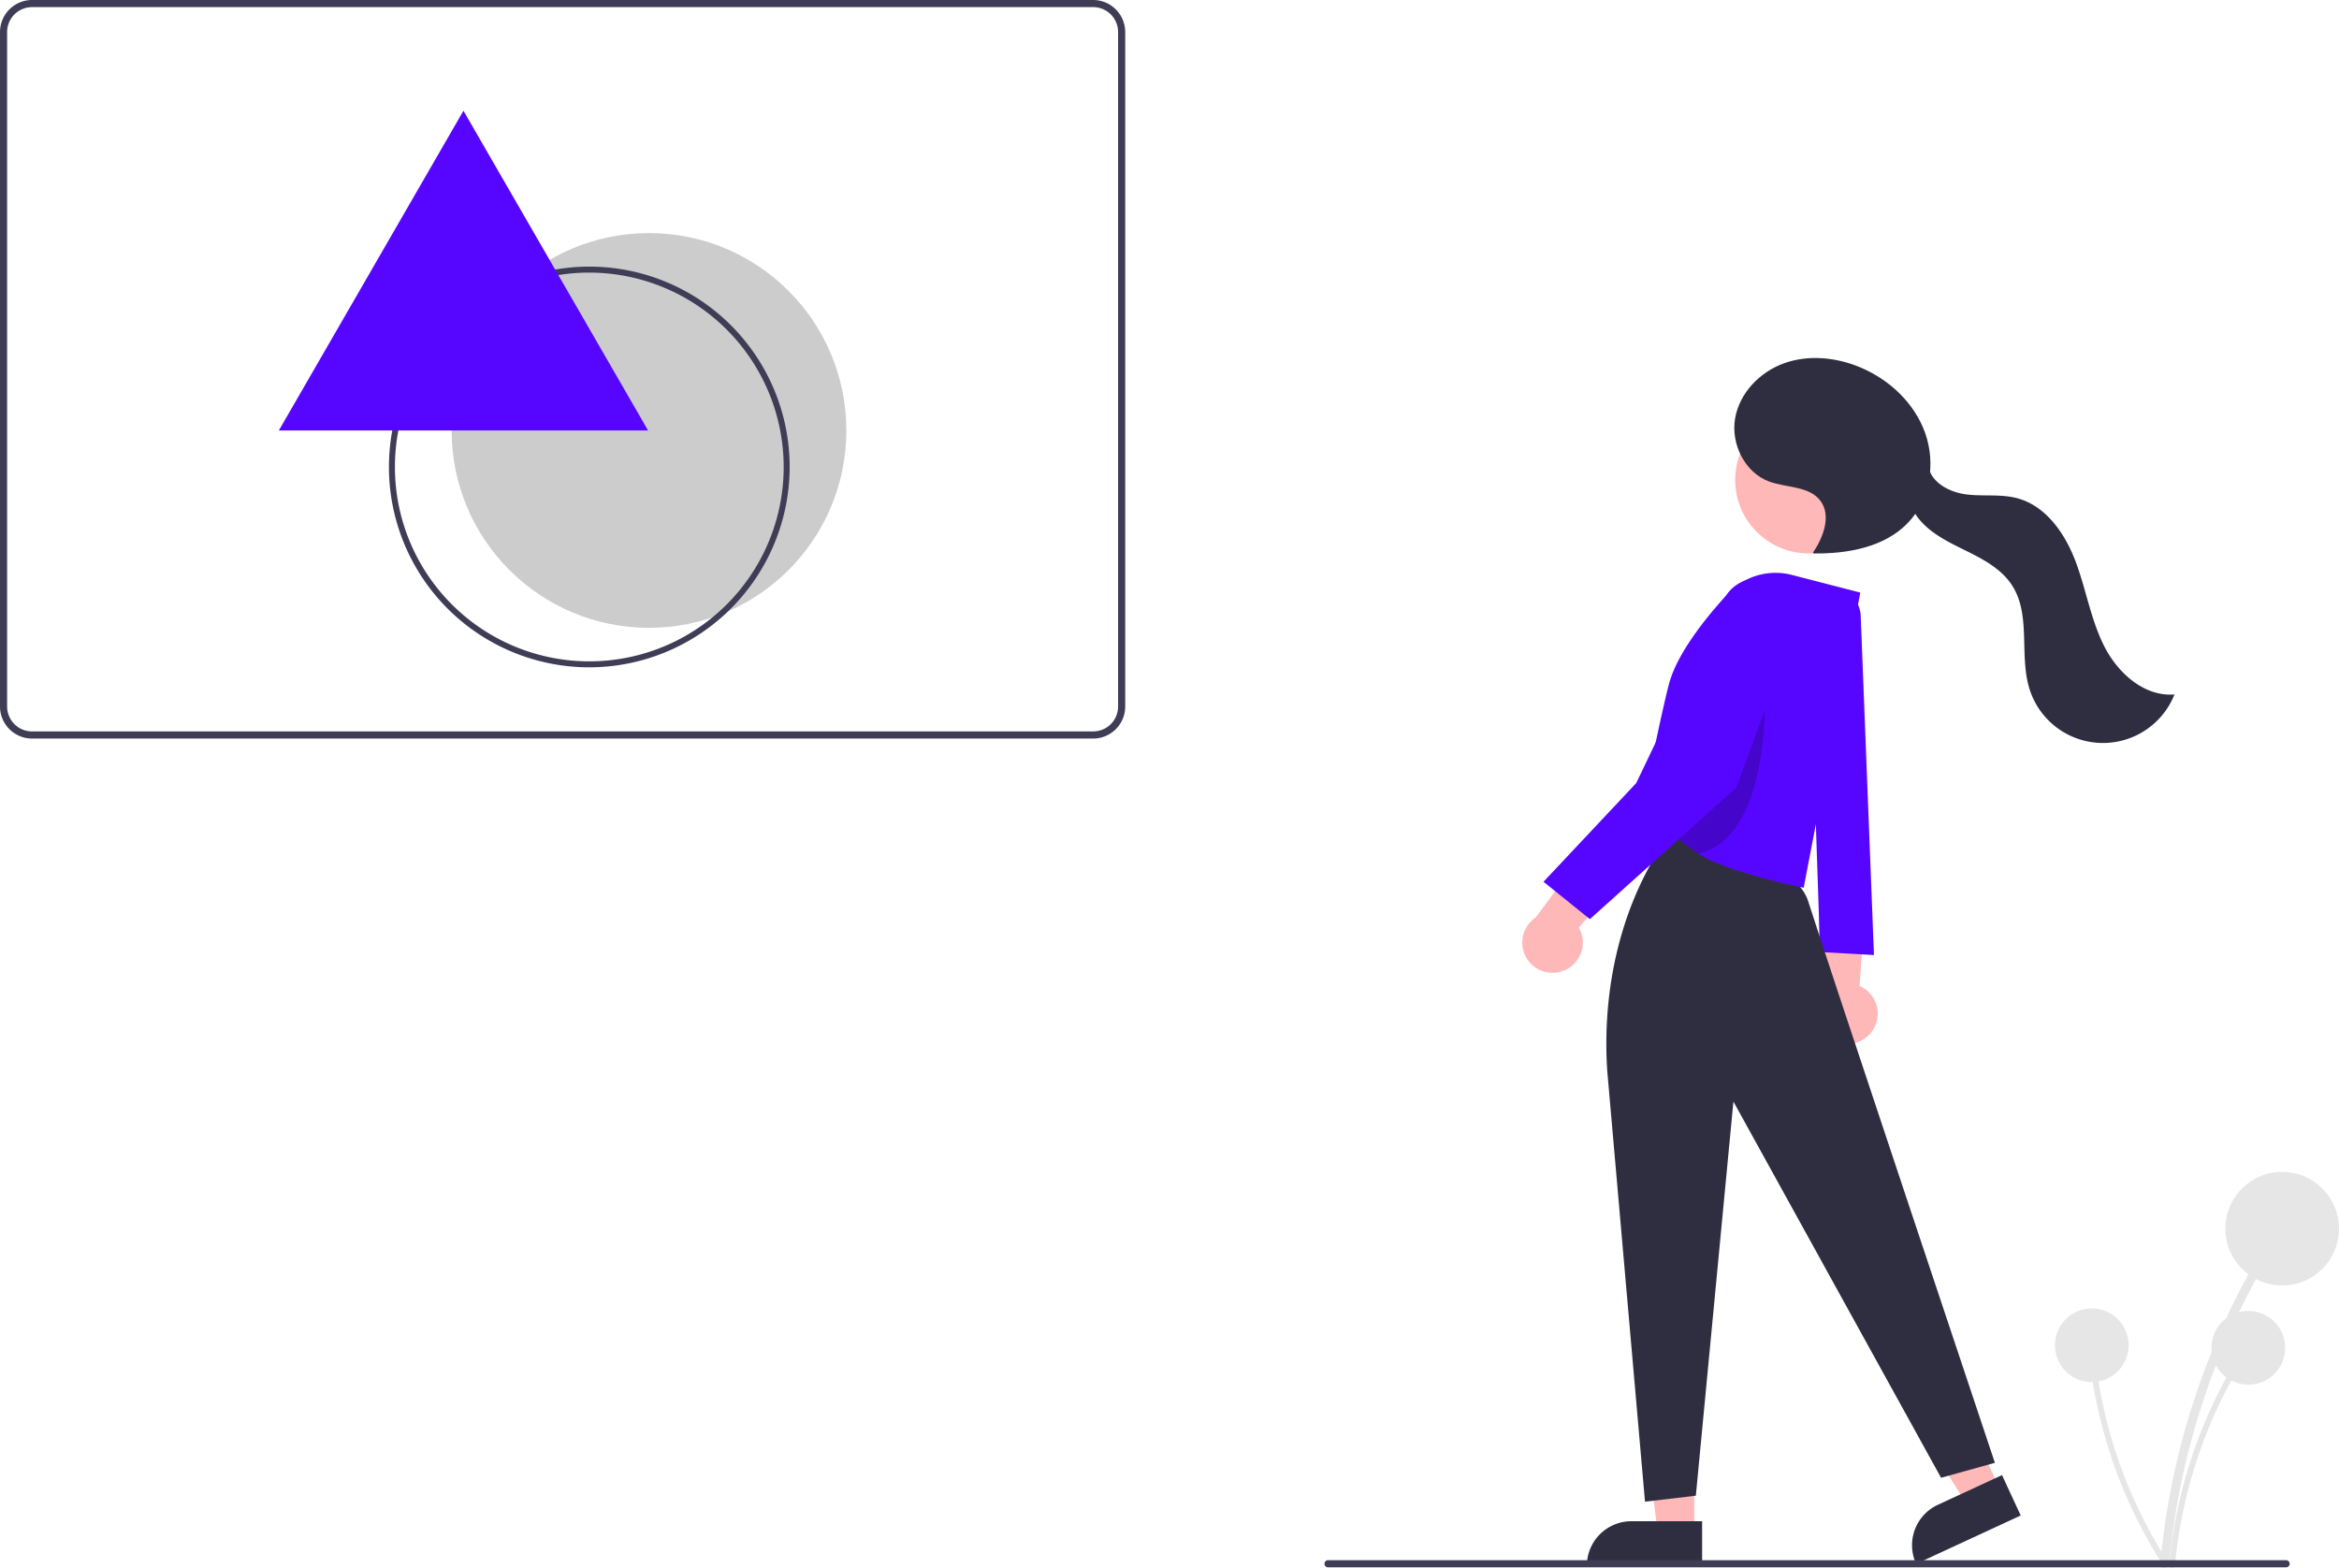 <svg xmlns="http://www.w3.org/2000/svg" data-name="Layer 1" width="782.128" height="524.326" viewBox="0 0 782.128 524.326" xmlns:xlink="http://www.w3.org/1999/xlink"><path d="M574.476,434.808H219.652A10.728,10.728,0,0,1,208.936,424.092V198.553A10.728,10.728,0,0,1,219.652,187.837H574.476a10.728,10.728,0,0,1,10.716,10.716V424.092A10.728,10.728,0,0,1,574.476,434.808ZM219.652,190.218a8.345,8.345,0,0,0-8.335,8.335V424.092a8.345,8.345,0,0,0,8.335,8.335H574.476a8.345,8.345,0,0,0,8.335-8.335V198.553a8.345,8.345,0,0,0-8.335-8.335Z" transform="translate(-208.936 -187.837)" fill="#3f3d56"/><circle cx="217.012" cy="143.945" r="65.998" fill="#ccc"/><path d="M934.286,710.726a246.302,246.302,0,0,1,20.385-77.735q4.601-10.278,10.127-20.103c.947-1.685-1.644-3.199-2.59-1.514a249.707,249.707,0,0,0-27.786,76.655q-2.086,11.269-3.136,22.696c-.178,1.922,2.823,1.909,3,0Z" transform="translate(-208.936 -187.837)" fill="#e6e6e6"/><circle cx="763.128" cy="410.863" r="19" fill="#e6e6e6"/><path d="M936.229,711.231a159.788,159.788,0,0,1,13.225-50.43q2.985-6.668,6.57-13.042a.974.974,0,0,0-1.681-.982,161.997,161.997,0,0,0-18.026,49.73q-1.353,7.31-2.034,14.724c-.115,1.247,1.832,1.239,1.946,0Z" transform="translate(-208.936 -187.837)" fill="#e6e6e6"/><circle cx="751.802" cy="450.717" r="12.326" fill="#e6e6e6"/><path d="M933.773,710.067a159.787,159.787,0,0,1-20.59-47.897q-1.748-7.093-2.841-14.324a.974.974,0,0,0-1.929.259,161.997,161.997,0,0,0,16.374,50.298q3.429,6.597,7.452,12.861c.676,1.054,2.206-.15,1.535-1.197Z" transform="translate(-208.936 -187.837)" fill="#e6e6e6"/><circle cx="699.461" cy="449.852" r="12.326" fill="#e6e6e6"/><path d="M835.164,532.328a10.056,10.056,0,0,0-4.418-14.773l2.591-35.641-16.203,9.072.024,32.454a10.11,10.11,0,0,0,18.006,8.887Z" transform="translate(-208.936 -187.837)" fill="#ffb8b8"/><path d="M831.134,393.782l4.43,113.418-18-1-4-119,3.796-1.786A9.665,9.665,0,0,1,831.134,393.782Z" transform="translate(-208.936 -187.837)" fill="#5606fe"/><polygon points="566.53 512.201 554.271 512.201 548.438 464.913 566.532 464.913 566.53 512.201" fill="#ffb8b8"/><path d="M545.513,508.698h23.644a0,0,0,0,1,0,0V523.585a0,0,0,0,1,0,0H530.626a0,0,0,0,1,0,0v0A14.887,14.887,0,0,1,545.513,508.698Z" fill="#2f2e41"/><polygon points="668.533 497.55 657.408 502.7 632.247 462.239 648.668 454.637 668.533 497.55" fill="#ffb8b8"/><path d="M859.647,688.509h23.644a0,0,0,0,1,0,0v14.887a0,0,0,0,1,0,0H844.761a0,0,0,0,1,0,0v0A14.887,14.887,0,0,1,859.647,688.509Z" transform="translate(-421.365 239.536) rotate(-24.841)" fill="#2f2e41"/><path d="M746.356,545.711,759,690l17-2,12.564-131.8L858,682l18-5s-57.936-173.3-62.436-187.8c-4.933-15.895-44-22-44-22l-1.5-1.5C751.277,488.298,744.553,517.619,746.356,545.711Z" transform="translate(-208.936 -187.837)" fill="#2f2e41"/><circle cx="604.777" cy="160.498" r="24.561" fill="#ffb8b8"/><path d="M831,386l-18.936,98.7S786.124,479.52,776.884,473.28c-3.66-2.48-6.98-5.04-9.78-7.36a121.272,121.272,0,0,1-9.04-8.22s6.64-32.61,9.01-41.34c2.752-10.112,12.193-21.891,19.547-29.918a21.745,21.745,0,0,1,21.474-6.356Z" transform="translate(-208.936 -187.837)" fill="#5606fe"/><path d="M776.884,473.28c-3.66-2.48-6.98-5.04-9.78-7.36,1.01-14.94,23.02-46.22,31.94-46.22C799.044,419.7,801.154,467.91,776.884,473.28Z" transform="translate(-208.936 -187.837)" opacity="0.2"/><path d="M731.58,512.517a10.056,10.056,0,0,0,5.277-14.488l23.359-27.043-18.414-2.397-19.359,26.048A10.11,10.11,0,0,0,731.58,512.517Z" transform="translate(-208.936 -187.837)" fill="#ffb8b8"/><path d="M796.886,381.225a16.322,16.322,0,0,0-3.026.347,12.495,12.495,0,0,0-8.918,7.8L756.064,449.7l-31,33,15.5,12.5,49-44,19.576-53.282A12.754,12.754,0,0,0,796.886,381.225Z" transform="translate(-208.936 -187.837)" fill="#5606fe"/><path d="M815.167,372.67c3.496-5.232,6.254-12.488,2.406-17.466-3.799-4.914-11.292-4.19-17.111-6.365-8.104-3.029-12.804-12.549-11.338-21.076s8.31-15.594,16.464-18.486,17.348-1.951,25.333,1.379c9.829,4.1,18.261,12.03,21.797,22.076s1.646,22.108-5.689,29.83c-7.864,8.278-20.206,10.485-31.623,10.351" transform="translate(-208.936 -187.837)" fill="#2f2e41"/><path d="M853.736,343.71c1.001,5.591,7.134,8.766,12.771,9.464s11.468-.197,16.955,1.269c9.674,2.584,16.055,11.888,19.567,21.265s5.069,19.498,9.633,28.412,13.411,16.771,23.389,15.938a25.732,25.732,0,0,1-48.394-1.569c-3.666-11.317.542-24.813-5.868-34.834-3.547-5.545-9.673-8.807-15.579-11.713s-12.106-5.889-16.066-11.148-4.751-13.563.129-17.981" transform="translate(-208.936 -187.837)" fill="#2f2e41"/><path d="M973.339,711.948h-320.294a1.191,1.191,0,1,1,0-2.381h320.294a1.191,1.191,0,1,1,0,2.381Z" transform="translate(-208.936 -187.837)" fill="#3f3d56"/><path d="M405.989,410.989a66.998,66.998,0,1,1,66.999-66.999A67.074,67.074,0,0,1,405.989,410.989Zm0-131.997a64.998,64.998,0,1,0,64.999,64.998A65.072,65.072,0,0,0,405.989,278.993Z" transform="translate(-208.936 -187.837)" fill="#3f3d56"/><polygon points="154.974 37.028 93.245 143.945 216.703 143.945 154.974 37.028 93.245 143.945 216.703 143.945 154.974 37.028" fill="#5606fe"/></svg>